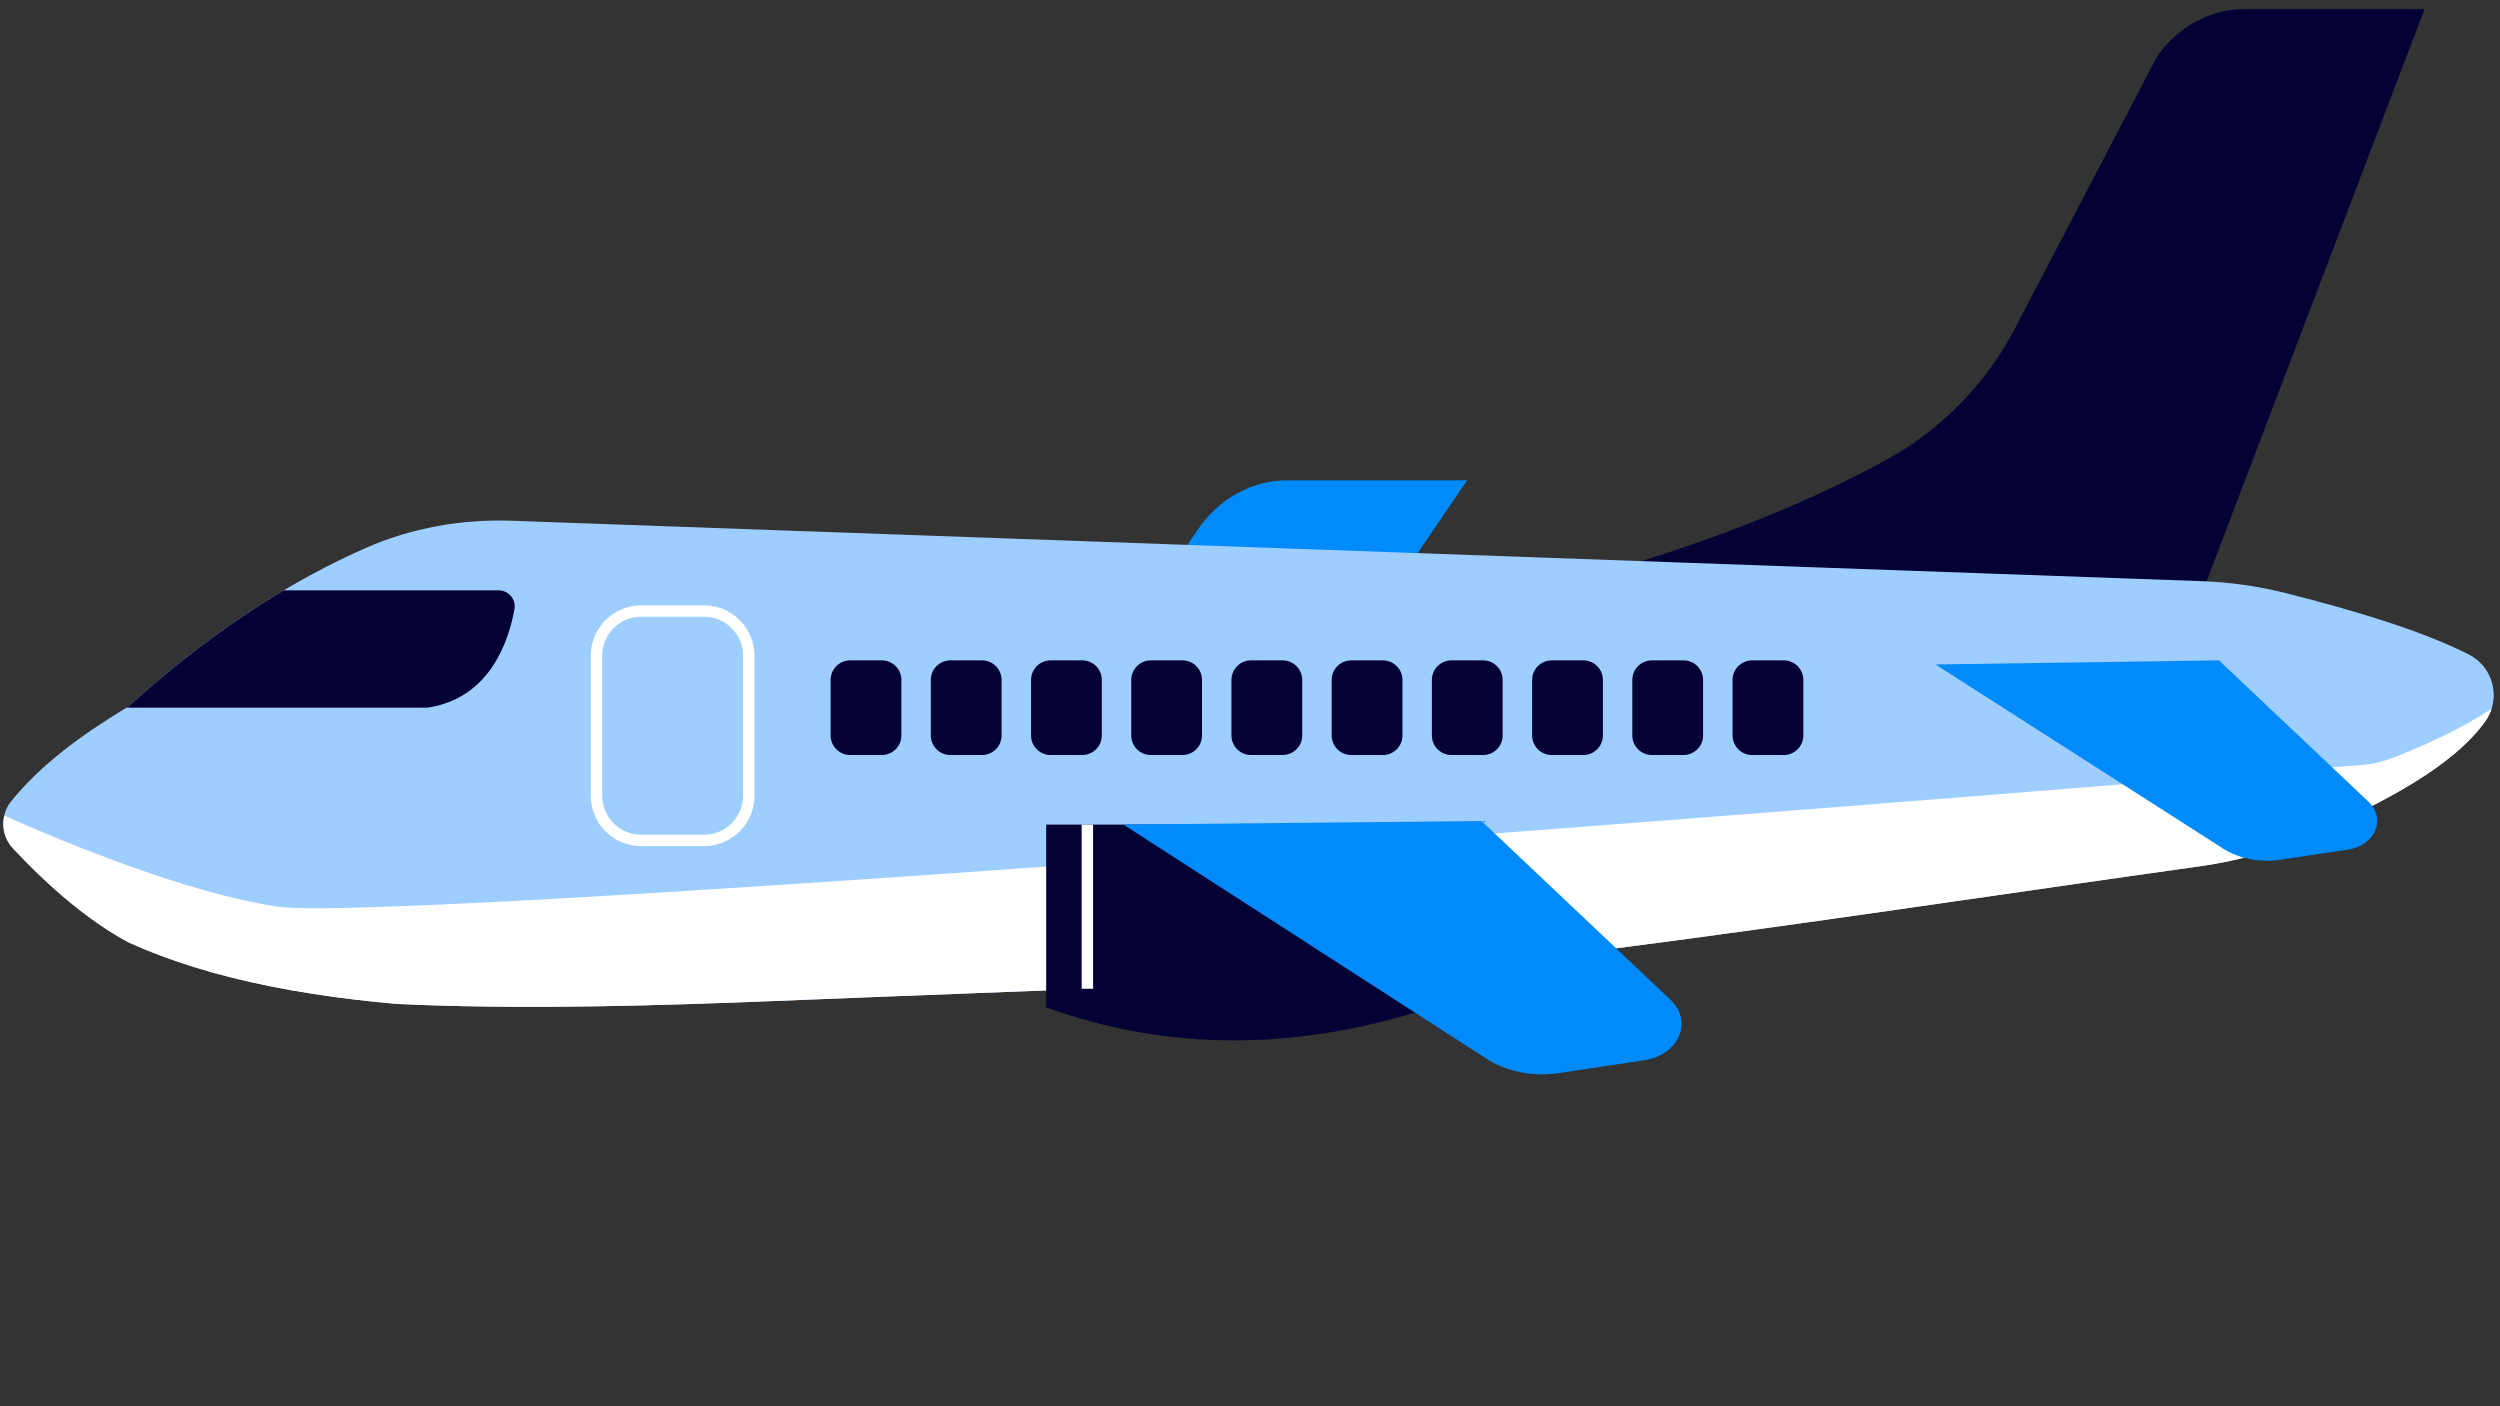 <svg xmlns="http://www.w3.org/2000/svg" xmlns:xlink="http://www.w3.org/1999/xlink" width="1920" zoomAndPan="magnify" viewBox="0 0 1440 810" height="1080" preserveAspectRatio="xMidYMid meet" version="1.0"><rect x="0" y="0" width="1440" height="810" fill="#333333" stroke="none"/><defs><clipPath id="98c5bcab32"><path d="M 924 5.25 L 1397 5.25 L 1397 362 L 924 362 Z M 924 5.25 " clip-rule="nonzero"/></clipPath></defs><g clip-path="url(#98c5bcab32)"><path fill="#040134" d="M 1396.531 5.25 L 1292.363 5.25 C 1272.855 5.25 1253.574 15.938 1242.188 33.105 L 1160.395 189.551 C 1144.238 220.469 1119.035 246.613 1088.406 263.781 C 1012.762 306.105 924.453 329.324 924.453 329.324 L 1081.297 340.867 L 1070.57 361.391 L 1206.426 361.391 L 1210.832 353.102 L 1264.004 353.102 Z M 1396.531 5.25 " fill-opacity="1" fill-rule="nonzero"/></g><path fill="#008afa" d="M 787.418 361.391 L 651.562 361.391 L 690.289 304.527 C 701.969 287.359 721.414 276.672 740.926 276.672 L 845.094 276.672 Z M 787.418 361.391 " fill-opacity="1" fill-rule="nonzero"/><path fill="#9eceff" d="M 1435.16 408.191 C 1434.402 410.691 1433.188 413.125 1431.574 415.391 C 1413.41 440.945 1374.094 462.258 1327.637 482.156 C 1308.719 490.312 1288.777 495.902 1268.348 498.797 C 1152.598 515.043 1037.109 532.605 921.164 547.504 C 781.461 565.359 640.016 568.848 499.16 574.469 C 455.828 576.18 412.367 578.09 368.902 579.141 C 335.109 579.93 301.355 580.258 267.66 579.566 C 254.797 579.305 241.965 578.879 229.102 578.316 C 195.344 575.359 163.363 570.59 133.949 563.223 C 119.34 559.605 105.387 555.328 92.16 550.297 C 85.879 547.961 79.758 545.43 73.801 542.734 C 50.805 530.172 28.793 511.426 7.438 488.633 C 2.602 483.402 0.891 476.332 2.438 469.789 C 3.098 466.797 4.445 463.902 6.52 461.402 C 23.625 440.32 47.02 423.219 72.848 407.633 C 73.176 407.434 73.508 407.238 73.836 407.039 C 102.82 380.793 132.664 358.332 163.43 340.047 C 178.793 330.938 194.422 322.812 210.246 315.809 C 236.867 304.035 265.918 298.938 294.969 299.957 L 464.941 306.039 L 488.469 306.863 L 523.148 308.113 L 581.91 310.219 L 1268.215 334.75 C 1284.438 335.344 1300.559 337.613 1316.316 341.559 C 1357.938 352.082 1395.219 363.461 1422.031 376.98 C 1433.777 382.934 1438.945 396.383 1435.16 408.191 Z M 1435.16 408.191 " fill-opacity="1" fill-rule="nonzero"/><path fill="#040134" d="M 296.32 350.867 C 293.195 368.594 282.469 402.402 246.012 407.633 L 72.848 407.633 C 73.176 407.434 73.508 407.238 73.836 407.039 C 102.82 380.793 132.664 358.332 163.43 340.047 L 287.238 340.047 C 292.965 340.047 297.34 345.211 296.32 350.867 Z M 296.32 350.867 " fill-opacity="1" fill-rule="nonzero"/><path fill="#040134" d="M 507.914 434.895 L 489.719 434.895 C 483.465 434.895 478.434 429.832 478.434 423.613 L 478.434 391.648 C 478.434 385.398 483.5 380.367 489.719 380.367 L 507.914 380.367 C 514.164 380.367 519.199 385.434 519.199 391.648 L 519.199 423.613 C 519.199 429.832 514.133 434.895 507.914 434.895 Z M 507.914 434.895 " fill-opacity="1" fill-rule="nonzero"/><path fill="#040134" d="M 565.625 434.895 L 547.43 434.895 C 541.176 434.895 536.145 429.832 536.145 423.613 L 536.145 391.648 C 536.145 385.398 541.211 380.367 547.43 380.367 L 565.625 380.367 C 571.875 380.367 576.91 385.434 576.91 391.648 L 576.91 423.613 C 576.941 429.832 571.875 434.895 565.625 434.895 Z M 565.625 434.895 " fill-opacity="1" fill-rule="nonzero"/><path fill="#040134" d="M 623.367 434.895 L 605.172 434.895 C 598.922 434.895 593.887 429.832 593.887 423.613 L 593.887 391.648 C 593.887 385.398 598.953 380.367 605.172 380.367 L 623.367 380.367 C 629.617 380.367 634.652 385.434 634.652 391.648 L 634.652 423.613 C 634.652 429.832 629.586 434.895 623.367 434.895 Z M 623.367 434.895 " fill-opacity="1" fill-rule="nonzero"/><path fill="#040134" d="M 681.078 434.895 L 662.883 434.895 C 656.629 434.895 651.598 429.832 651.598 423.613 L 651.598 391.648 C 651.598 385.398 656.664 380.367 662.883 380.367 L 681.078 380.367 C 687.328 380.367 692.363 385.434 692.363 391.648 L 692.363 423.613 C 692.363 429.832 687.328 434.895 681.078 434.895 Z M 681.078 434.895 " fill-opacity="1" fill-rule="nonzero"/><path fill="#040134" d="M 738.785 434.895 L 720.594 434.895 C 714.34 434.895 709.309 429.832 709.309 423.613 L 709.309 391.648 C 709.309 385.398 714.375 380.367 720.594 380.367 L 738.785 380.367 C 745.039 380.367 750.074 385.434 750.074 391.648 L 750.074 423.613 C 750.105 429.832 745.039 434.895 738.785 434.895 Z M 738.785 434.895 " fill-opacity="1" fill-rule="nonzero"/><path fill="#040134" d="M 796.531 434.895 L 778.336 434.895 C 772.086 434.895 767.051 429.832 767.051 423.613 L 767.051 391.648 C 767.051 385.398 772.117 380.367 778.336 380.367 L 796.531 380.367 C 802.781 380.367 807.816 385.434 807.816 391.648 L 807.816 423.613 C 807.816 429.832 802.781 434.895 796.531 434.895 Z M 796.531 434.895 " fill-opacity="1" fill-rule="nonzero"/><path fill="#040134" d="M 854.242 434.895 L 836.047 434.895 C 829.793 434.895 824.762 429.832 824.762 423.613 L 824.762 391.648 C 824.762 385.398 829.828 380.367 836.047 380.367 L 854.242 380.367 C 860.492 380.367 865.527 385.434 865.527 391.648 L 865.527 423.613 C 865.559 429.832 860.492 434.895 854.242 434.895 Z M 854.242 434.895 " fill-opacity="1" fill-rule="nonzero"/><path fill="#040134" d="M 911.984 434.895 L 893.789 434.895 C 887.539 434.895 882.504 429.832 882.504 423.613 L 882.504 391.648 C 882.504 385.398 887.57 380.367 893.789 380.367 L 911.984 380.367 C 918.234 380.367 923.27 385.434 923.27 391.648 L 923.27 423.613 C 923.27 429.832 918.203 434.895 911.984 434.895 Z M 911.984 434.895 " fill-opacity="1" fill-rule="nonzero"/><path fill="#040134" d="M 969.695 434.895 L 951.5 434.895 C 945.246 434.895 940.215 429.832 940.215 423.613 L 940.215 391.648 C 940.215 385.398 945.281 380.367 951.5 380.367 L 969.695 380.367 C 975.945 380.367 980.98 385.434 980.98 391.648 L 980.98 423.613 C 981.012 429.832 975.945 434.895 969.695 434.895 Z M 969.695 434.895 " fill-opacity="1" fill-rule="nonzero"/><path fill="#040134" d="M 1027.438 434.895 L 1009.242 434.895 C 1002.992 434.895 997.957 429.832 997.957 423.613 L 997.957 391.648 C 997.957 385.398 1003.023 380.367 1009.242 380.367 L 1027.438 380.367 C 1033.688 380.367 1038.723 385.434 1038.723 391.648 L 1038.723 423.613 C 1038.723 429.832 1033.656 434.895 1027.438 434.895 Z M 1027.438 434.895 " fill-opacity="1" fill-rule="nonzero"/><path fill="#ffffff" d="M 405.523 487.383 L 369.363 487.383 C 353.34 487.383 340.277 474.328 340.277 458.312 L 340.277 377.734 C 340.277 361.719 353.34 348.664 369.363 348.664 L 405.523 348.664 C 421.543 348.664 434.605 361.719 434.605 377.734 L 434.605 458.312 C 434.605 474.328 421.543 487.383 405.523 487.383 Z M 369.363 355.242 C 356.957 355.242 346.855 365.336 346.855 377.734 L 346.855 458.312 C 346.855 470.711 356.957 480.805 369.363 480.805 L 405.523 480.805 C 417.926 480.805 428.027 470.711 428.027 458.312 L 428.027 377.734 C 428.027 365.336 417.926 355.242 405.523 355.242 Z M 369.363 355.242 " fill-opacity="1" fill-rule="nonzero"/><path fill="#ffffff" d="M 1435.16 408.191 C 1434.402 410.691 1433.188 413.125 1431.574 415.391 C 1413.41 440.945 1374.094 462.258 1327.637 482.156 C 1308.719 490.312 1288.777 495.902 1268.348 498.797 C 1152.598 515.043 1037.109 532.605 921.164 547.504 C 781.461 565.359 640.016 568.848 499.16 574.469 C 455.828 576.18 412.367 578.09 368.902 579.141 C 335.109 579.93 301.355 580.258 267.66 579.566 C 254.797 579.305 241.965 578.879 229.102 578.316 C 195.344 575.359 163.363 570.59 133.949 563.223 C 119.34 559.605 105.387 555.328 92.16 550.297 C 85.879 547.961 79.758 545.43 73.801 542.734 C 50.805 530.172 28.793 511.426 7.438 488.633 C 2.602 483.402 0.891 476.332 2.438 469.789 C 39.98 486.496 108.316 514.484 159.777 522.211 C 230.648 532.898 1256.535 449.137 1360.77 440.586 C 1366.691 440.09 1372.516 438.777 1378.043 436.605 C 1391.172 431.508 1416.375 420.883 1435.16 408.191 Z M 1435.16 408.191 " fill-opacity="1" fill-rule="nonzero"/><path fill="#040134" d="M 824.762 580.258 C 748.82 604.926 674.66 606.273 602.605 580.258 L 602.605 474.953 L 824.762 474.953 Z M 824.762 580.258 " fill-opacity="1" fill-rule="nonzero"/><path fill="#008afa" d="M 647.055 474.953 L 853.352 472.914 L 962.191 575.82 C 975.352 588.25 967.027 607.688 947.254 610.68 L 897.867 618.113 C 883.918 620.219 869.473 617.617 857.895 610.91 Z M 647.055 474.953 " fill-opacity="1" fill-rule="nonzero"/><path fill="#008afa" d="M 1114.859 382.734 L 1278.117 380.367 L 1364.258 461.797 C 1374.652 471.629 1368.074 487.023 1352.445 489.355 L 1313.355 495.242 C 1302.301 496.922 1290.918 494.848 1281.738 489.555 Z M 1114.859 382.734 " fill-opacity="1" fill-rule="nonzero"/><path fill="#ffffff" d="M 623.039 474.953 L 629.617 474.953 L 629.617 569.539 L 623.039 569.539 Z M 623.039 474.953 " fill-opacity="1" fill-rule="nonzero"/></svg>